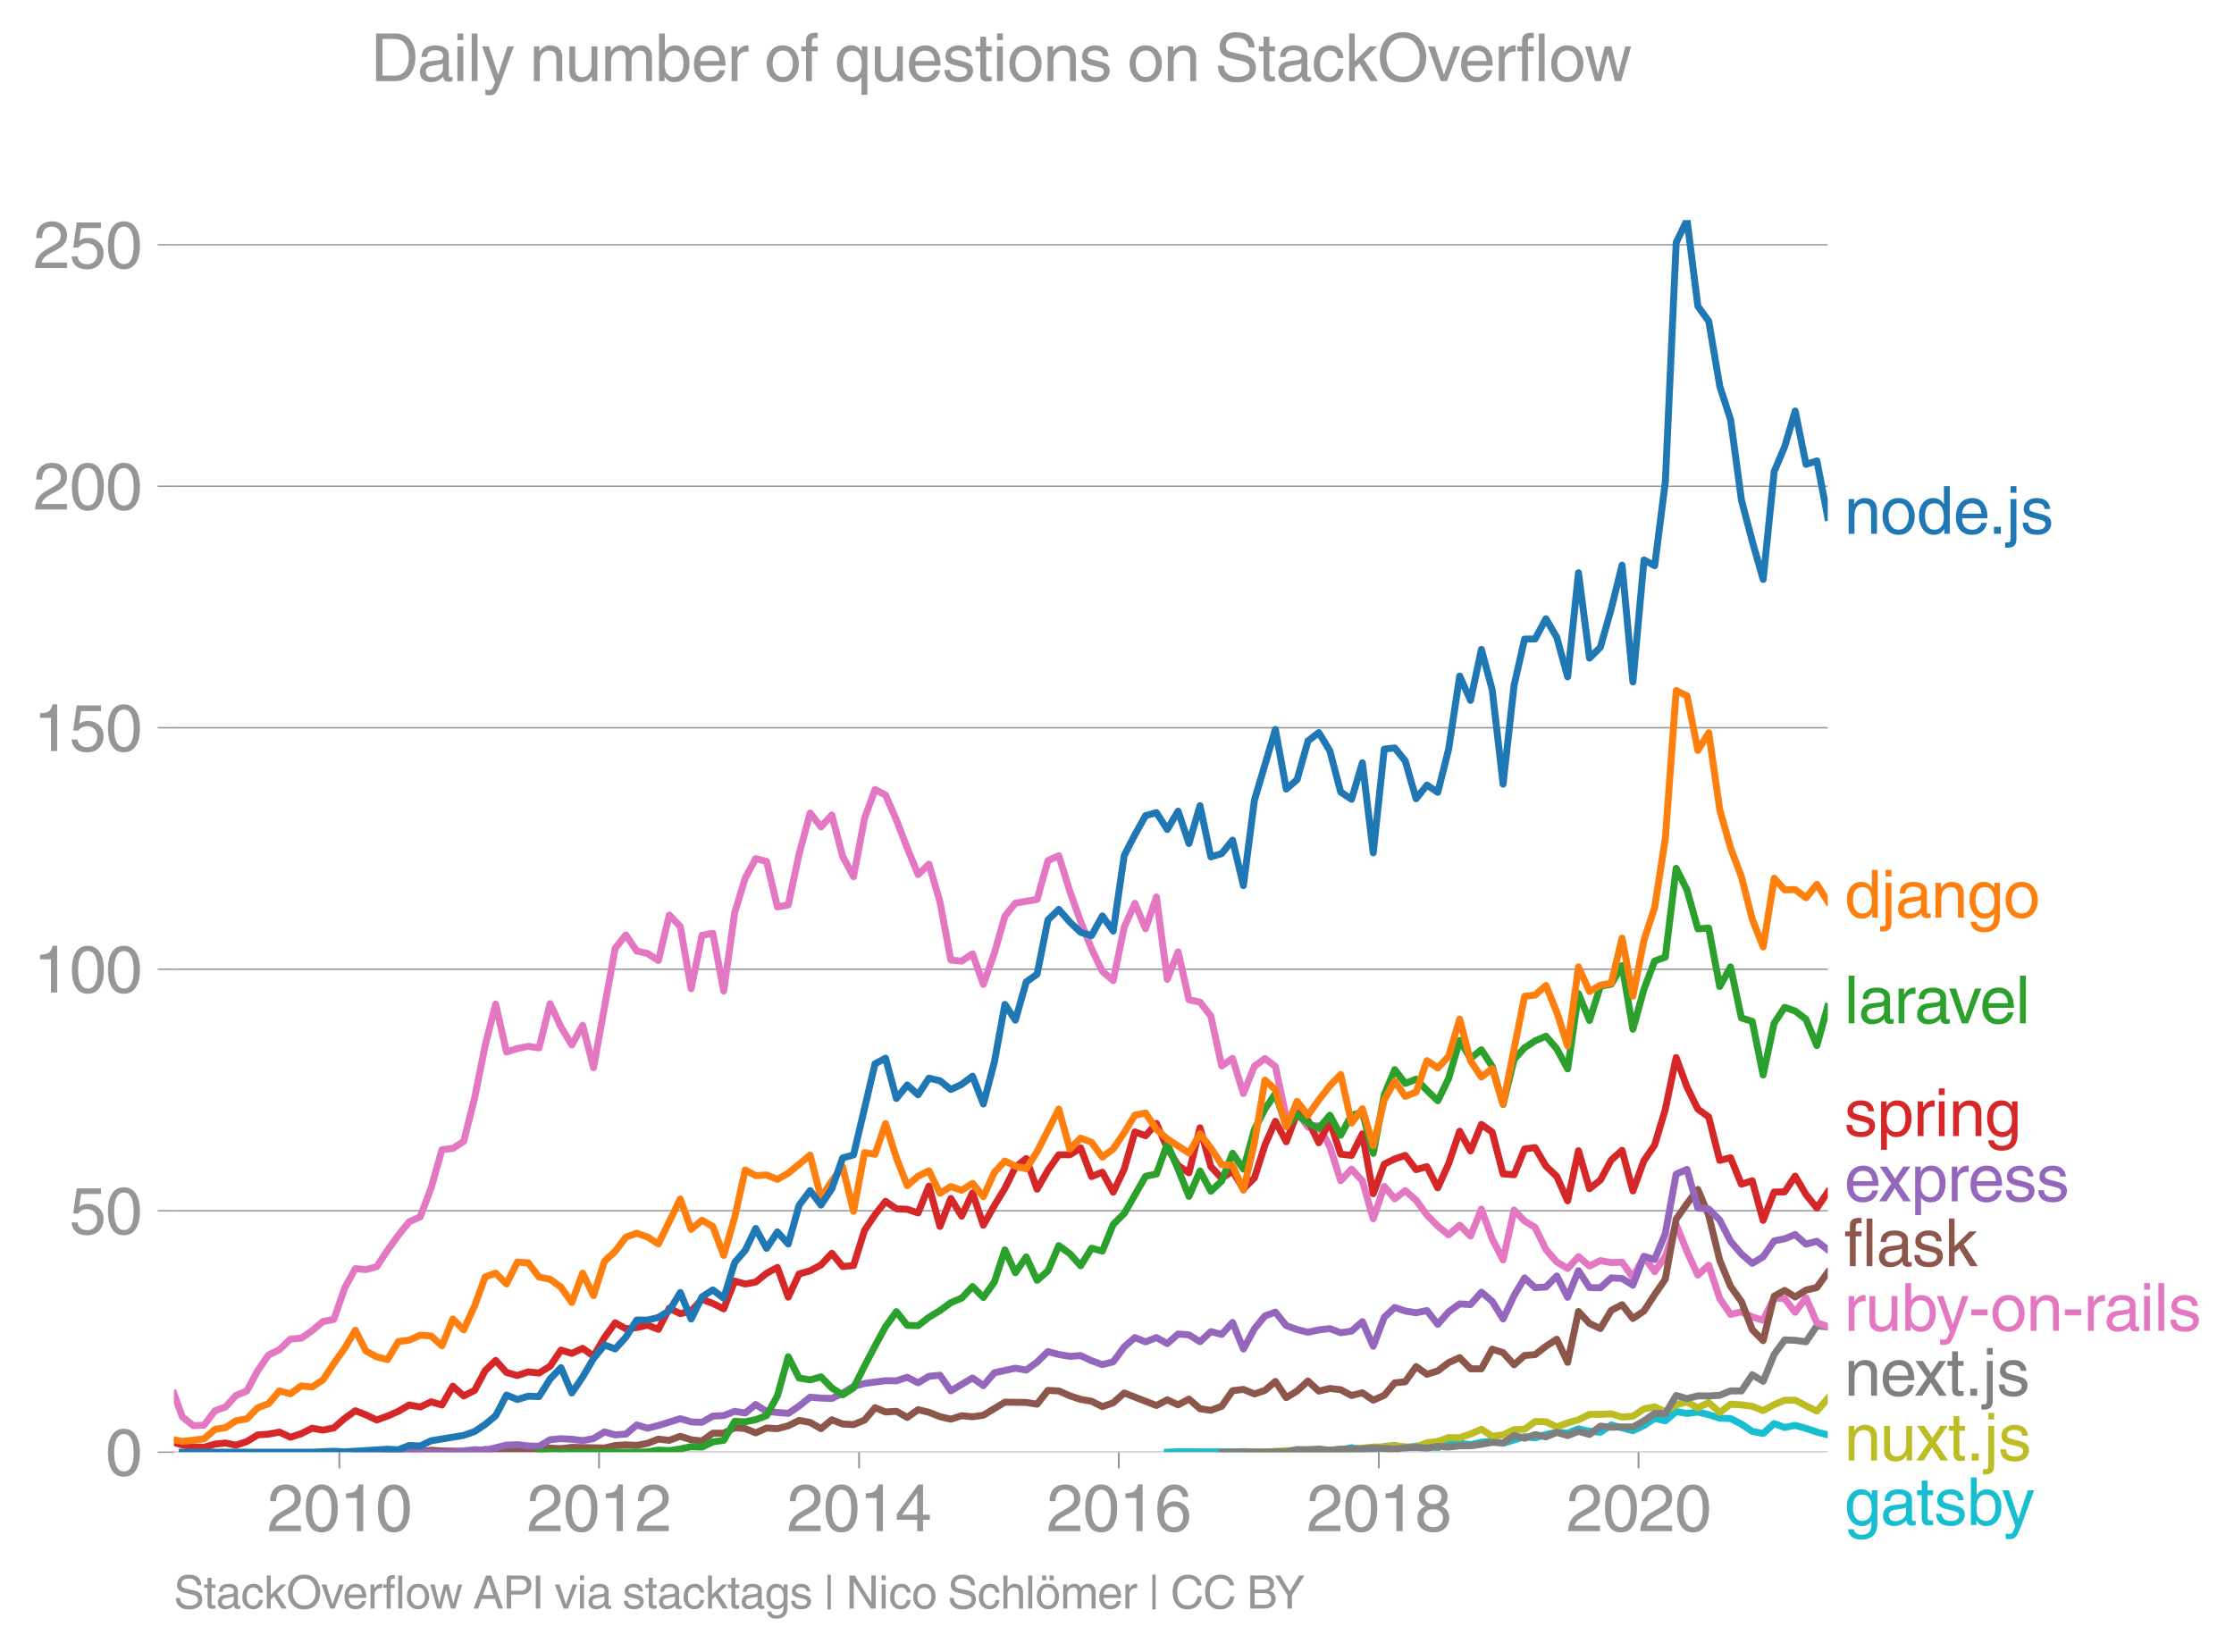 <svg height="475.651" viewBox="0 0 482.399 356.738" width="643.199" xmlns="http://www.w3.org/2000/svg" xmlns:xlink="http://www.w3.org/1999/xlink"><defs><style>*{stroke-linecap:butt;stroke-linejoin:round}</style></defs><g id="figure_1"><path d="M0 356.738h482.399V0H0z" style="fill:none" id="patch_1"/><g id="axes_1"><path d="M37.556 313.628h357.12V47.516H37.556z" style="fill:none" id="patch_2"/><path clip-path="url(#pd03830709d)" d="m252.066 313.628 2.343-.104 2.343.003 2.381.034 2.343-.002 2.345.002 2.34.067 2.344-.134 2.381.067 2.266.03 2.265.004 2.344.033 2.343-.1 2.343.1 2.343-.168 2.381-.236 2.343-.083 2.345-.489 2.34.42 2.344.253 2.381-.942 2.266-.208 2.265.545 2.344-.413 2.343-.092 2.343.44 2.343-.81 2.381-.168 2.343.317 2.345-.52 2.341-.245 2.343.481 2.381-.74 2.266-.694 2.265.257 2.344-.73 2.343-.482 2.343.205 2.343-.945 2.381.539 2.343.197 2.345-1.577 2.341.638 2.343.607 2.381-1.11 2.305-1.548 2.303.538 2.344-1.998 2.343.383 2.343-.28 2.343.55 2.381.773 2.343.069 2.345 1.21 2.34 1.571 2.344.448 2.381-2.154 2.266.864 2.265-.46 2.344.642 2.343.805 2.343.585" style="fill:none;stroke:#17becf;stroke-linecap:square;stroke-width:1.5" id="line2d_1"/><g id="matplotlib.axis_1"><g id="xtick_1"><g id="line2d_2"><defs><path d="M0 0v3.5" id="m64d0c1518a" style="stroke:#969696;stroke-width:.4"/></defs><use style="fill:#969696;stroke:#969696;stroke-width:.4" x="73.276" xlink:href="#m64d0c1518a" y="313.628"/></g><g style="fill:#969696" transform="matrix(.14 0 0 -.14 57.705 330.678)" id="text_1"><defs><path d="M281 2888q0 793 409 1202 410 410 1148 410 618 0 1012-375t394-969q0-462-227-780-226-317-667-557l-775-425q-684-375-775-863h2444V0H166q25 634 275 1056t781 728l806 469q322 185 469 383t147 545q0 344-241 578-240 235-650 235-453 0-678-299-225-298-231-807H281z" id="HelveticaWorld-Regular-32" transform="scale(.016)"/><path d="M2719 2188q0 903-239 1354-239 452-702 452-453 0-697-452-243-451-243-1354 0-875 240-1340 241-464 700-464 463 0 702 448 239 449 239 1356zm603 0q0-1107-400-1709-400-601-1144-601-772 0-1156 623-384 624-384 1687 0 1090 393 1701 394 611 1147 611 744 0 1144-608t400-1704z" id="HelveticaWorld-Regular-30" transform="scale(.016)"/><path d="M2297 0h-600v3194H647v447q550 18 818 176 269 158 391 683h441V0z" id="HelveticaWorld-Regular-31" transform="scale(.016)"/></defs><use xlink:href="#HelveticaWorld-Regular-32"/><use x="55.615" xlink:href="#HelveticaWorld-Regular-30"/><use x="111.23" xlink:href="#HelveticaWorld-Regular-31"/><use x="166.846" xlink:href="#HelveticaWorld-Regular-30"/></g></g><g id="xtick_2"><use style="fill:#969696;stroke:#969696;stroke-width:.4" x="129.352" xlink:href="#m64d0c1518a" y="313.628" id="line2d_3"/><g style="fill:#969696" transform="matrix(.14 0 0 -.14 113.781 330.678)" id="text_2"><use xlink:href="#HelveticaWorld-Regular-32"/><use x="55.615" xlink:href="#HelveticaWorld-Regular-30"/><use x="111.23" xlink:href="#HelveticaWorld-Regular-31"/><use x="166.846" xlink:href="#HelveticaWorld-Regular-32"/></g></g><g id="xtick_3"><use style="fill:#969696;stroke:#969696;stroke-width:.4" x="185.505" xlink:href="#m64d0c1518a" y="313.628" id="line2d_4"/><g style="fill:#969696" transform="matrix(.14 0 0 -.14 169.934 330.678)" id="text_3"><defs><path d="M678 1581h1447v2041h-12L678 1581zm2010-487V0h-563v1094H159v550l2063 2856h466V1581h659v-487h-659z" id="HelveticaWorld-Regular-34" transform="scale(.016)"/></defs><use xlink:href="#HelveticaWorld-Regular-32"/><use x="55.615" xlink:href="#HelveticaWorld-Regular-30"/><use x="111.23" xlink:href="#HelveticaWorld-Regular-31"/><use x="166.846" xlink:href="#HelveticaWorld-Regular-34"/></g></g><g id="xtick_4"><use style="fill:#969696;stroke:#969696;stroke-width:.4" x="241.581" xlink:href="#m64d0c1518a" y="313.628" id="line2d_5"/><g style="fill:#969696" transform="matrix(.14 0 0 -.14 226.01 330.678)" id="text_4"><defs><path d="M903 1381q0-440 262-719 263-278 685-278 403 0 642 284 239 285 239 748 0 403-236 675t-670 272q-422 0-672-266t-250-716zm1766 1922q-63 344-255 517-192 174-520 174-519 0-791-507-272-506-278-1159l13-12q359 553 1068 553 566 0 988-375t422-1053q0-672-400-1118-400-445-1078-445-782 0-1188 556-406 557-406 1660 0 1062 415 1734 416 672 1247 672 538 0 910-321 372-320 403-876h-550z" id="HelveticaWorld-Regular-36" transform="scale(.016)"/></defs><use xlink:href="#HelveticaWorld-Regular-32"/><use x="55.615" xlink:href="#HelveticaWorld-Regular-30"/><use x="111.23" xlink:href="#HelveticaWorld-Regular-31"/><use x="166.846" xlink:href="#HelveticaWorld-Regular-36"/></g></g><g id="xtick_5"><use style="fill:#969696;stroke:#969696;stroke-width:.4" x="297.733" xlink:href="#m64d0c1518a" y="313.628" id="line2d_6"/><g style="fill:#969696" transform="matrix(.14 0 0 -.14 282.163 330.678)" id="text_5"><defs><path d="M1766 2597q347 0 573 198 227 199 227 527 0 294-218 483-217 189-620 189-359 0-555-199-195-198-195-504 0-328 244-511t544-183zm6-484q-434 0-681-241t-247-591q0-403 250-650t712-247q410 0 655 247t245 657q0 350-245 587-245 238-689 238zm1378 1228q0-678-578-947 397-178 567-471 170-292 170-623 0-641-413-1032-412-390-1112-390-612 0-1076 336T244 1306q0 763 762 1082-609 243-609 875 0 531 361 884t1001 353q641 0 1016-333t375-826z" id="HelveticaWorld-Regular-38" transform="scale(.016)"/></defs><use xlink:href="#HelveticaWorld-Regular-32"/><use x="55.615" xlink:href="#HelveticaWorld-Regular-30"/><use x="111.23" xlink:href="#HelveticaWorld-Regular-31"/><use x="166.846" xlink:href="#HelveticaWorld-Regular-38"/></g></g><g id="xtick_6"><use style="fill:#969696;stroke:#969696;stroke-width:.4" x="353.81" xlink:href="#m64d0c1518a" y="313.628" id="line2d_7"/><g style="fill:#969696" transform="matrix(.14 0 0 -.14 338.239 330.678)" id="text_6"><use xlink:href="#HelveticaWorld-Regular-32"/><use x="55.615" xlink:href="#HelveticaWorld-Regular-30"/><use x="111.23" xlink:href="#HelveticaWorld-Regular-32"/><use x="166.846" xlink:href="#HelveticaWorld-Regular-30"/></g></g></g><g id="matplotlib.axis_2"><g id="ytick_1"><path clip-path="url(#pd03830709d)" d="M37.556 313.628h357.12" style="fill:none;stroke:#969696;stroke-linecap:square;stroke-width:.3" id="line2d_8"/><g id="line2d_9"><defs><path d="M0 0h-3.5" id="ma4d855a2d7" style="stroke:#969696;stroke-width:.3"/></defs><use style="fill:#969696;stroke:#969696;stroke-width:.3" x="37.556" xlink:href="#ma4d855a2d7" y="313.628"/></g><use xlink:href="#HelveticaWorld-Regular-30" style="fill:#969696" transform="matrix(.14 0 0 -.14 22.77 318.653)" id="text_7"/></g><g id="ytick_2"><path clip-path="url(#pd03830709d)" d="M37.556 261.476h357.12" style="fill:none;stroke:#969696;stroke-linecap:square;stroke-width:.3" id="line2d_10"/><use style="fill:#969696;stroke:#969696;stroke-width:.3" x="37.556" xlink:href="#ma4d855a2d7" y="261.476" id="line2d_11"/><g style="fill:#969696" transform="matrix(.14 0 0 -.14 14.985 266.5)" id="text_8"><defs><path d="M941 2619q372 281 872 281 606 0 1042-403t436-1038q0-690-421-1139-420-448-1179-448-660 0-1041 323-381 324-444 918h582q43-363 284-555t669-192q415 0 681 287 266 288 266 735 0 456-279 731-278 275-718 275-500 0-835-428l-484 25 337 2406h2332v-544H1131L941 2619z" id="HelveticaWorld-Regular-35" transform="scale(.016)"/></defs><use xlink:href="#HelveticaWorld-Regular-35"/><use x="55.615" xlink:href="#HelveticaWorld-Regular-30"/></g></g><g id="ytick_3"><path clip-path="url(#pd03830709d)" d="M37.556 209.323h357.12" style="fill:none;stroke:#969696;stroke-linecap:square;stroke-width:.3" id="line2d_12"/><use style="fill:#969696;stroke:#969696;stroke-width:.3" x="37.556" xlink:href="#ma4d855a2d7" y="209.323" id="line2d_13"/><g style="fill:#969696" transform="matrix(.14 0 0 -.14 7.2 214.348)" id="text_9"><use xlink:href="#HelveticaWorld-Regular-31"/><use x="55.615" xlink:href="#HelveticaWorld-Regular-30"/><use x="111.23" xlink:href="#HelveticaWorld-Regular-30"/></g></g><g id="ytick_4"><path clip-path="url(#pd03830709d)" d="M37.556 157.17h357.12" style="fill:none;stroke:#969696;stroke-linecap:square;stroke-width:.3" id="line2d_14"/><use style="fill:#969696;stroke:#969696;stroke-width:.3" x="37.556" xlink:href="#ma4d855a2d7" y="157.171" id="line2d_15"/><g style="fill:#969696" transform="matrix(.14 0 0 -.14 7.2 162.196)" id="text_10"><use xlink:href="#HelveticaWorld-Regular-31"/><use x="55.615" xlink:href="#HelveticaWorld-Regular-35"/><use x="111.23" xlink:href="#HelveticaWorld-Regular-30"/></g></g><g id="ytick_5"><path clip-path="url(#pd03830709d)" d="M37.556 105.019h357.12" style="fill:none;stroke:#969696;stroke-linecap:square;stroke-width:.3" id="line2d_16"/><use style="fill:#969696;stroke:#969696;stroke-width:.3" x="37.556" xlink:href="#ma4d855a2d7" y="105.019" id="line2d_17"/><g style="fill:#969696" transform="matrix(.14 0 0 -.14 7.2 110.043)" id="text_11"><use xlink:href="#HelveticaWorld-Regular-32"/><use x="55.615" xlink:href="#HelveticaWorld-Regular-30"/><use x="111.23" xlink:href="#HelveticaWorld-Regular-30"/></g></g><g id="ytick_6"><path clip-path="url(#pd03830709d)" d="M37.556 52.866h357.12" style="fill:none;stroke:#969696;stroke-linecap:square;stroke-width:.3" id="line2d_18"/><use style="fill:#969696;stroke:#969696;stroke-width:.3" x="37.556" xlink:href="#ma4d855a2d7" y="52.866" id="line2d_19"/><g style="fill:#969696" transform="matrix(.14 0 0 -.14 7.2 57.89)" id="text_12"><use xlink:href="#HelveticaWorld-Regular-32"/><use x="55.615" xlink:href="#HelveticaWorld-Regular-35"/><use x="111.23" xlink:href="#HelveticaWorld-Regular-30"/></g></g></g><path clip-path="url(#pd03830709d)" d="m268.505 313.628 2.381-.033 2.266.033 2.265-.168 2.344-.145 2.343-.057 2.343-.151 2.343-.05 2.381.134 2.343-.119 2.345-.117 2.34-.196 2.344-.241 2.381-.034 2.266-.271 2.265.271 2.344.032 2.343-.94 2.343-.277 2.343-.834 2.381.034 2.343-.8 2.345-1.017 2.341 1.504 2.343-.293 2.381-1.144 2.266-.075 2.265-1.674 2.344.057 2.343 1.12 2.343-.877 2.343-.67 2.381-1.178 2.343.006 2.345-.107 2.341.698 2.343-.193 2.381-1.582 2.305-.429 2.303 1.069 2.344-1.542 2.343-.578 2.343 1.273 2.343-1.172 2.381 2.153 2.343-1.78 2.345.132 2.34.32 2.344.925 2.381-1.279 2.266-.95 2.265-.026 2.344 1.225 2.343 1.13 2.343-2.695" style="fill:none;stroke:#bcbd22;stroke-linecap:square;stroke-width:1.5" id="line2d_20"/><path clip-path="url(#pd03830709d)" d="m263.82 313.628 2.342-.035 2.343-.032 2.381.067h2.266l2.265-.1 2.344.03 2.343-.502 2.343.05 2.343-.15 2.381.268 2.343-.256 2.345-.013 2.34-.057 2.344-.178 2.381.1 2.266.138 2.265-.306 2.344-.067 2.343.168 2.343-.376 2.343.14 2.381-.268 2.343-.011 2.345-.326 2.341-.405 2.343.136 2.381-1.615 2.266.583 2.265-.785 2.344.5 2.343-.97 2.343.691 2.343-.927 2.381.673 2.343-1.797 2.345.249 2.341-.075 2.343.007 2.381-1.312 2.305-1.617 2.303.036 2.344-3.894 2.343.664 2.343-.595 2.343.023 2.381-.135 2.343-.965 2.345.023 2.34-3.5 2.344 1.414 2.381-5.82 2.266-3.122 2.265.093 2.344.307 2.343-3.436 2.343.238" style="fill:none;stroke:#7f7f7f;stroke-linecap:square;stroke-width:1.5" id="line2d_21"/><g style="fill:#1f77b4" transform="matrix(.14 0 0 -.14 398.247 115.283)" id="text_13"><defs><path d="M3150 0h-566v2059q0 475-166 677-165 202-549 202-378 0-632-288-253-287-253-825V0H422v3347h531v-472h13q397 569 1012 569 569 0 870-302 302-301 302-864V0z" id="HelveticaWorld-Regular-6e" transform="scale(.016)"/><path d="M813 1678q0-559 253-920t718-361q482 0 732 378t250 903q0 531-250 901-250 371-732 371-446 0-709-349-262-348-262-923zm-575 0q0 747 415 1256 416 510 1131 510 732 0 1144-516 413-515 413-1250 0-737-410-1256Q2522-97 1784-97q-709 0-1128 503-418 503-418 1272z" id="HelveticaWorld-Regular-6f" transform="scale(.016)"/><path d="M838 1684q0-621 246-957 247-336 657-336 390 0 652 287 263 288 263 838 0 706-224 1064-223 358-679 358-434 0-675-285-240-284-240-969zM3225 0h-531v459h-13Q2363-97 1716-97q-697 0-1079 531-381 532-381 1338 0 744 378 1208 379 464 1016 464 628 0 1000-569l13 38v1681h562V0z" id="HelveticaWorld-Regular-64" transform="scale(.016)"/><path d="M2719 1941q-44 543-288 770-243 227-647 227-409 0-661-288-251-287-267-709h1863zm537-891q-93-519-509-859-366-288-963-294-703 6-1116 461-412 455-412 1223 0 882 425 1372 425 491 1182 491 678 0 1059-507 381-506 381-1446H856q0-525 244-813 244-287 731-287 344 0 591 207 247 208 272 452h562z" id="HelveticaWorld-Regular-65" transform="scale(.016)"/><path d="M1222 0H556v678h666V0z" id="HelveticaWorld-Regular-2e" transform="scale(.016)"/><path d="M984 3956H422v638h562v-638zm0-4450q0-478-227-664-226-186-629-186-115 0-237 19v487H38q237 0 310 71 74 70 74 339v3775h562V-494z" id="HelveticaWorld-Regular-6a" transform="scale(.016)"/><path d="M2309 2394q-12 300-214 431-201 131-579 131-275 0-471-122-195-121-195-350 0-181 115-267 116-86 501-183l556-140q506-128 723-327 218-198 218-554 0-494-361-802T1638-97Q934-97 573 195q-360 293-367 880h544q13-347 230-516 217-168 651-168 353 0 561 140 208 141 208 391 0 178-135 284-134 107-531 197l-653 160q-397 100-586 298t-189 514q0 494 353 781 354 288 922 288 607 0 930-296 323-295 342-754h-544z" id="HelveticaWorld-Regular-73" transform="scale(.016)"/></defs><use xlink:href="#HelveticaWorld-Regular-6e"/><use x="55.176" xlink:href="#HelveticaWorld-Regular-6f"/><use x="111.084" xlink:href="#HelveticaWorld-Regular-64"/><use x="168.066" xlink:href="#HelveticaWorld-Regular-65"/><use x="221.986" xlink:href="#HelveticaWorld-Regular-2e"/><use x="249.77" xlink:href="#HelveticaWorld-Regular-6a"/><use x="271.791" xlink:href="#HelveticaWorld-Regular-73"/></g><g style="fill:#ff7f0e" transform="matrix(.14 0 0 -.14 398.247 198.17)" id="text_14"><defs><path d="M2456 1709q-62-65-245-106-183-40-683-106-369-44-542-182-173-137-173-362 0-275 146-428 147-153 469-153 403 0 715 229 313 230 313 558v550zM397 2328q19 566 367 841 349 275 1014 275 531 0 890-241 360-240 360-694V581q0-197 178-197 72 0 185 25V0q-153-63-319-63-288 0-429 123-140 124-146 387Q2016-97 1288-97q-475 0-763 269-287 269-287 700 0 441 250 712 250 272 728 329l993 121q269 41 269 397 0 263-195 403-195 141-592 141-353 0-543-156-189-156-226-491H397z" id="HelveticaWorld-Regular-61" transform="scale(.016)"/><path d="M831 1684q0-615 244-954t659-339q404 0 660 293 256 294 256 832 0 706-224 1064-223 358-679 358-459 0-688-305-228-305-228-949zM3188 191q0-807-388-1203-387-397-1169-397-562 0-895 259T353-409h563q43-244 226-388t530-144q472 0 712 254 241 253 241 821v238h-12Q2297-97 1722-97q-716 0-1094 528T250 1772q0 744 381 1208 382 464 1013 464 634 0 1000-569h12v472h532V191z" id="HelveticaWorld-Regular-67" transform="scale(.016)"/></defs><use xlink:href="#HelveticaWorld-Regular-64"/><use x="56.982" xlink:href="#HelveticaWorld-Regular-6a"/><use x="79.004" xlink:href="#HelveticaWorld-Regular-61"/><use x="133.936" xlink:href="#HelveticaWorld-Regular-6e"/><use x="189.111" xlink:href="#HelveticaWorld-Regular-67"/><use x="245.02" xlink:href="#HelveticaWorld-Regular-6f"/></g><g style="fill:#2ca02c" transform="matrix(.14 0 0 -.14 398.247 221)" id="text_15"><defs><path d="M984 0H422v4594h562V0z" id="HelveticaWorld-Regular-6c" transform="scale(.016)"/><path d="M984 0H422v3347h531v-556h13q365 653 940 653 91 0 147-19v-584h-209q-378 0-619-257-241-256-241-637V0z" id="HelveticaWorld-Regular-72" transform="scale(.016)"/><path d="M2522 3347h616L1863 0h-604L38 3347h653l872-2725h12l947 2725z" id="HelveticaWorld-Regular-76" transform="scale(.016)"/></defs><use xlink:href="#HelveticaWorld-Regular-6c"/><use x="22.021" xlink:href="#HelveticaWorld-Regular-61"/><use x="76.953" xlink:href="#HelveticaWorld-Regular-72"/><use x="108.521" xlink:href="#HelveticaWorld-Regular-61"/><use x="161.203" xlink:href="#HelveticaWorld-Regular-76"/><use x="208.813" xlink:href="#HelveticaWorld-Regular-65"/><use x="264.232" xlink:href="#HelveticaWorld-Regular-6c"/></g><g style="fill:#d62728" transform="matrix(.14 0 0 -.14 398.247 245.36)" id="text_16"><defs><path d="M959 1516q0-538 262-832 263-293 654-293 428 0 665 348 238 349 238 945 0 654-228 954t-687 300q-447 0-676-352-228-352-228-1070zM422 3347h531v-472h13q359 569 1000 569 647 0 1020-471 373-470 373-1201 0-819-381-1344T1888-97q-582 0-891 450h-13v-1678H422v4672z" id="HelveticaWorld-Regular-70" transform="scale(.016)"/><path d="M422 3956v638h562v-638H422zM984 0H422v3347h562V0z" id="HelveticaWorld-Regular-69" transform="scale(.016)"/></defs><use xlink:href="#HelveticaWorld-Regular-73"/><use x="50" xlink:href="#HelveticaWorld-Regular-70"/><use x="106.494" xlink:href="#HelveticaWorld-Regular-72"/><use x="139.063" xlink:href="#HelveticaWorld-Regular-69"/><use x="161.084" xlink:href="#HelveticaWorld-Regular-6e"/><use x="216.26" xlink:href="#HelveticaWorld-Regular-67"/></g><g style="fill:#9467bd" transform="matrix(.14 0 0 -.14 398.247 259.452)" id="text_17"><defs><path d="M3138 0h-725l-825 1259L781 0H72l1169 1722L128 3347h716l775-1178 781 1178h684L1959 1722 3138 0z" id="HelveticaWorld-Regular-78" transform="scale(.016)"/></defs><use xlink:href="#HelveticaWorld-Regular-65"/><use x="52.545" xlink:href="#HelveticaWorld-Regular-78"/><use x="102.545" xlink:href="#HelveticaWorld-Regular-70"/><use x="159.039" xlink:href="#HelveticaWorld-Regular-72"/><use x="190.607" xlink:href="#HelveticaWorld-Regular-65"/><use x="246.027" xlink:href="#HelveticaWorld-Regular-73"/><use x="296.027" xlink:href="#HelveticaWorld-Regular-73"/></g><g style="fill:#8c564b" transform="matrix(.14 0 0 -.14 398.247 273.452)" id="text_18"><defs><path d="M1100 2881V0H538v2881H78v466h460v575q0 378 229 557 230 180 642 180 141 0 254-12v-506q-100 12-229 12-187 0-261-92-73-92-73-298v-416h563v-466h-563z" id="HelveticaWorld-Regular-66" transform="scale(.016)"/><path d="M3200 0h-722L1434 1691l-468-422V0H422v4594h544V1931l1440 1416h716L1844 2100 3200 0z" id="HelveticaWorld-Regular-6b" transform="scale(.016)"/></defs><use xlink:href="#HelveticaWorld-Regular-66"/><use x="27.686" xlink:href="#HelveticaWorld-Regular-6c"/><use x="49.707" xlink:href="#HelveticaWorld-Regular-61"/><use x="104.639" xlink:href="#HelveticaWorld-Regular-73"/><use x="154.639" xlink:href="#HelveticaWorld-Regular-6b"/></g><g style="fill:#e377c2" transform="matrix(.14 0 0 -.14 398.247 287.404)" id="text_19"><defs><path d="M391 3347h562V1125q0-369 167-552 168-182 480-182 434 0 678 307 244 308 244 805v1844h562V0h-531v488l-12 12Q2222-97 1478-97q-481 0-784 262-303 263-303 776v2406z" id="HelveticaWorld-Regular-75" transform="scale(.016)"/><path d="M2778 1684q0 672-238 963-237 291-677 291-447-7-676-349-228-342-228-989 0-659 275-934t641-275q416 0 659 342 244 342 244 951zM422 0v4594h562V2925h13q359 519 969 519 625 0 1009-464t384-1208q0-838-388-1354Q2584-97 1888-97q-613 0-922 513h-13V0H422z" id="HelveticaWorld-Regular-62" transform="scale(.016)"/><path d="M2497 3347h612L1913 63q-32-88-63-166-272-725-469-995-197-271-637-271-231 0-378 50v513q159-57 350-57 206 0 301 130 96 130 283 636L56 3347h635l897-2725h12l897 2725z" id="HelveticaWorld-Regular-79" transform="scale(.016)"/><path d="M1850 1484H281v575h1569v-575z" id="HelveticaWorld-Regular-2d" transform="scale(.016)"/></defs><use xlink:href="#HelveticaWorld-Regular-72"/><use x="32.568" xlink:href="#HelveticaWorld-Regular-75"/><use x="87.354" xlink:href="#HelveticaWorld-Regular-62"/><use x="141.848" xlink:href="#HelveticaWorld-Regular-79"/><use x="191.457" xlink:href="#HelveticaWorld-Regular-2d"/><use x="224.758" xlink:href="#HelveticaWorld-Regular-6f"/><use x="280.666" xlink:href="#HelveticaWorld-Regular-6e"/><use x="335.842" xlink:href="#HelveticaWorld-Regular-2d"/><use x="369.143" xlink:href="#HelveticaWorld-Regular-72"/><use x="400.711" xlink:href="#HelveticaWorld-Regular-61"/><use x="455.643" xlink:href="#HelveticaWorld-Regular-69"/><use x="477.664" xlink:href="#HelveticaWorld-Regular-6c"/><use x="499.686" xlink:href="#HelveticaWorld-Regular-73"/></g><g style="fill:#7f7f7f" transform="matrix(.14 0 0 -.14 398.247 301.431)" id="text_20"><defs><path d="M1100 2881V703q0-128 70-195 71-67 252-67h216V0q-307-44-422-44-353 0-516 169-162 169-162 547v2209H84v466h454v934h562v-934h538v-466h-538z" id="HelveticaWorld-Regular-74" transform="scale(.016)"/></defs><use xlink:href="#HelveticaWorld-Regular-6e"/><use x="55.176" xlink:href="#HelveticaWorld-Regular-65"/><use x="107.721" xlink:href="#HelveticaWorld-Regular-78"/><use x="157.721" xlink:href="#HelveticaWorld-Regular-74"/><use x="185.406" xlink:href="#HelveticaWorld-Regular-2e"/><use x="213.189" xlink:href="#HelveticaWorld-Regular-6a"/><use x="235.211" xlink:href="#HelveticaWorld-Regular-73"/></g><g style="fill:#bcbd22" transform="matrix(.14 0 0 -.14 398.247 315.431)" id="text_21"><use xlink:href="#HelveticaWorld-Regular-6e"/><use x="55.176" xlink:href="#HelveticaWorld-Regular-75"/><use x="109.961" xlink:href="#HelveticaWorld-Regular-78"/><use x="159.961" xlink:href="#HelveticaWorld-Regular-74"/><use x="187.646" xlink:href="#HelveticaWorld-Regular-2e"/><use x="215.43" xlink:href="#HelveticaWorld-Regular-6a"/><use x="237.451" xlink:href="#HelveticaWorld-Regular-73"/></g><g style="fill:#17becf" transform="matrix(.14 0 0 -.14 398.247 329.36)" id="text_22"><use xlink:href="#HelveticaWorld-Regular-67"/><use x="55.908" xlink:href="#HelveticaWorld-Regular-61"/><use x="110.84" xlink:href="#HelveticaWorld-Regular-74"/><use x="138.525" xlink:href="#HelveticaWorld-Regular-73"/><use x="188.525" xlink:href="#HelveticaWorld-Regular-62"/><use x="243.02" xlink:href="#HelveticaWorld-Regular-79"/></g><g style="fill:#969696" transform="matrix(.097 0 0 -.097 37.556 347.399)" id="text_23"><defs><path d="M3225 3250q-19 438-327 686-307 248-810 248-507 0-779-208-271-207-271-598 0-209 118-359 119-150 425-222l1313-300q531-116 787-440 257-323 257-788 0-681-500-1036T2138-122q-610 0-962 156-351 157-623 497-272 341-272 953h582q0-512 340-794 341-281 928-281 569 0 886 202t317 573q0 338-189 505t-739 295l-990 232q-494 112-738 392t-244 689q0 619 417 1019 418 400 1165 400 843 0 1301-352 458-351 492-1114h-584z" id="HelveticaWorld-Regular-53" transform="scale(.016)"/><path d="M2534 2222q-121 716-793 716-416 0-669-333t-253-927q0-647 234-967 235-320 681-320 300 0 519 220t281 573h544q-84-621-439-951T1722-97q-659 0-1081 451-422 452-422 1227 0 850 422 1356 422 507 1184 507 556 0 886-333t367-889h-544z" id="HelveticaWorld-Regular-63" transform="scale(.016)"/><path d="M4091 2297q0 806-427 1337-426 532-1173 532-738 0-1169-532-431-531-431-1337 0-831 437-1350 438-519 1163-519 709 0 1154 506 446 507 446 1363zm637 0q0-1028-594-1724-593-695-1643-695-1057 0-1649 695-592 696-592 1724 0 1031 592 1725t1649 694q1081 0 1659-707 578-706 578-1712z" id="HelveticaWorld-Regular-4f" transform="scale(.016)"/><path d="M1638 0h-575L97 3347h606l641-2631h12l647 2631h635l653-2631h12l678 2631h557L3572 0h-591l-678 2591h-12L1638 0z" id="HelveticaWorld-Regular-77" transform="scale(.016)"/><path d="m2816 1888-678 2021h-13l-737-2021h1428zm-1619-550L716 0H78l1728 4594h703L4172 0h-678l-453 1338H1197z" id="HelveticaWorld-Regular-41" transform="scale(.016)"/><path d="M1141 2472h1234q466 0 700 204 234 205 234 621 0 372-225 569t-684 197H1141V2472zm0-2472H519v4594h2065q616 0 991-358t375-933q0-597-363-980-362-382-1003-382H1141V0z" id="HelveticaWorld-Regular-50" transform="scale(.016)"/><path d="M1141 0H519v4594h622V0z" id="HelveticaWorld-Regular-49" transform="scale(.016)"/><path d="M603 4716h466V-122H603v4838z" id="HelveticaWorld-Regular-7c" transform="scale(.016)"/><path d="M3559 4594h600V0h-690L1125 3713h-12V0H519v4594h728L3547 884h12v3710z" id="HelveticaWorld-Regular-4e" transform="scale(.016)"/><path d="M3150 0h-566v2188q0 403-156 576-156 174-509 174-435 0-685-282-250-281-250-831V0H422v4594h562V2900h13q384 544 981 544 550 0 861-288 311-287 311-878V0z" id="HelveticaWorld-Regular-68" transform="scale(.016)"/><path d="M813 1678q0-559 253-920t718-361q482 0 732 378t250 903q0 531-250 901-250 371-732 371-446 0-709-349-262-348-262-923zm-575 0q0 747 415 1256 416 510 1131 510 732 0 1144-516 413-515 413-1250 0-737-410-1256Q2522-97 1784-97q-709 0-1128 503-418 503-418 1272zm2351 2266h-575v650h575v-650zm-1038 0H976v650h575v-650z" id="HelveticaWorld-Regular-f6" transform="scale(.016)"/><path d="M422 3347h531v-472h13q378 569 1012 569 628 0 891-544 240 294 465 419t557 125q434 0 735-285 302-284 302-843V0h-562v2163q0 390-147 582-147 193-475 193-331 0-560-269-228-269-228-628V0h-562v2316q0 290-135 456-134 166-390 166-403 0-644-300t-241-813V0H422v3347z" id="HelveticaWorld-Regular-6d" transform="scale(.016)"/><path d="M3713 3213q-104 468-434 710-329 243-854 243-678 0-1091-493-412-492-412-1329 0-969 390-1443 391-473 1132-473 487 0 838 323 352 324 474 940h603q-121-885-671-1349T2350-122q-941 0-1505 647T281 2322q0 1109 589 1751 589 643 1555 643 800 0 1297-413 497-412 591-1090h-600z" id="HelveticaWorld-Regular-43" transform="scale(.016)"/><path d="M519 4594h2015q594 0 947-322t353-834q0-310-155-565-154-254-460-395 428-162 629-431 202-269 202-691 0-593-428-975Q3194 0 2491 0H519v4594zm612-4063h1325q488 0 731 226 244 227 244 612 0 390-272 582-271 193-803 193H1131V531zm0 2119h1128q494 0 724 179 230 180 230 562 0 328-218 500-217 172-729 172H1131V2650z" id="HelveticaWorld-Regular-42" transform="scale(.016)"/><path d="M2388 0h-622v1850L31 4594h725l1319-2206 1316 2206h731L2388 1850V0z" id="HelveticaWorld-Regular-59" transform="scale(.016)"/></defs><use xlink:href="#HelveticaWorld-Regular-53"/><use x="66.211" xlink:href="#HelveticaWorld-Regular-74"/><use x="93.896" xlink:href="#HelveticaWorld-Regular-61"/><use x="148.828" xlink:href="#HelveticaWorld-Regular-63"/><use x="200.098" xlink:href="#HelveticaWorld-Regular-6b"/><use x="250.098" xlink:href="#HelveticaWorld-Regular-4f"/><use x="327.881" xlink:href="#HelveticaWorld-Regular-76"/><use x="375.49" xlink:href="#HelveticaWorld-Regular-65"/><use x="430.91" xlink:href="#HelveticaWorld-Regular-72"/><use x="464.979" xlink:href="#HelveticaWorld-Regular-66"/><use x="492.664" xlink:href="#HelveticaWorld-Regular-6c"/><use x="514.686" xlink:href="#HelveticaWorld-Regular-6f"/><use x="569.094" xlink:href="#HelveticaWorld-Regular-77"/><use x="641.506" xlink:href="#HelveticaWorld-Regular-20"/><use x="665.92" xlink:href="#HelveticaWorld-Regular-41"/><use x="732.619" xlink:href="#HelveticaWorld-Regular-50"/><use x="797.268" xlink:href="#HelveticaWorld-Regular-49"/><use x="823.049" xlink:href="#HelveticaWorld-Regular-20"/><use x="847.463" xlink:href="#HelveticaWorld-Regular-76"/><use x="897.072" xlink:href="#HelveticaWorld-Regular-69"/><use x="919.094" xlink:href="#HelveticaWorld-Regular-61"/><use x="974.025" xlink:href="#HelveticaWorld-Regular-20"/><use x="998.439" xlink:href="#HelveticaWorld-Regular-73"/><use x="1048.439" xlink:href="#HelveticaWorld-Regular-74"/><use x="1076.125" xlink:href="#HelveticaWorld-Regular-61"/><use x="1131.057" xlink:href="#HelveticaWorld-Regular-63"/><use x="1182.326" xlink:href="#HelveticaWorld-Regular-6b"/><use x="1232.326" xlink:href="#HelveticaWorld-Regular-74"/><use x="1260.012" xlink:href="#HelveticaWorld-Regular-61"/><use x="1314.943" xlink:href="#HelveticaWorld-Regular-67"/><use x="1370.852" xlink:href="#HelveticaWorld-Regular-73"/><use x="1420.852" xlink:href="#HelveticaWorld-Regular-20"/><use x="1445.266" xlink:href="#HelveticaWorld-Regular-7c"/><use x="1471.242" xlink:href="#HelveticaWorld-Regular-20"/><use x="1495.656" xlink:href="#HelveticaWorld-Regular-4e"/><use x="1568.752" xlink:href="#HelveticaWorld-Regular-69"/><use x="1590.773" xlink:href="#HelveticaWorld-Regular-63"/><use x="1642.043" xlink:href="#HelveticaWorld-Regular-6f"/><use x="1697.951" xlink:href="#HelveticaWorld-Regular-20"/><use x="1722.365" xlink:href="#HelveticaWorld-Regular-53"/><use x="1788.576" xlink:href="#HelveticaWorld-Regular-63"/><use x="1839.846" xlink:href="#HelveticaWorld-Regular-68"/><use x="1895.021" xlink:href="#HelveticaWorld-Regular-6c"/><use x="1917.043" xlink:href="#HelveticaWorld-Regular-f6"/><use x="1972.951" xlink:href="#HelveticaWorld-Regular-6d"/><use x="2055.959" xlink:href="#HelveticaWorld-Regular-65"/><use x="2111.379" xlink:href="#HelveticaWorld-Regular-72"/><use x="2143.947" xlink:href="#HelveticaWorld-Regular-20"/><use x="2168.361" xlink:href="#HelveticaWorld-Regular-7c"/><use x="2194.338" xlink:href="#HelveticaWorld-Regular-20"/><use x="2218.752" xlink:href="#HelveticaWorld-Regular-43"/><use x="2291.066" xlink:href="#HelveticaWorld-Regular-43"/><use x="2363.381" xlink:href="#HelveticaWorld-Regular-20"/><use x="2387.795" xlink:href="#HelveticaWorld-Regular-42"/><use x="2450.607" xlink:href="#HelveticaWorld-Regular-59"/></g><g style="fill:#969696" transform="matrix(.14 0 0 -.14 80.05 17.516)" id="text_24"><defs><path d="M1141 531h1203q625 0 978 480t353 1311q0 822-356 1278t-1028 463H1141V531zM519 4594h1862q903 0 1414-621 511-620 511-1610 0-1063-511-1713T2356 0H519v4594z" id="HelveticaWorld-Regular-44" transform="scale(.016)"/><path d="M2656 1516q0 712-224 1067-223 355-679 355-440 0-678-288-237-287-237-966 0-603 240-948 241-345 663-345 372 0 643 281 272 281 272 844zm538-2841h-563V353h-12Q2297-97 1728-97q-703 0-1088 522-384 522-384 1347 0 731 378 1201 379 471 1016 471 634 0 1000-569h13v472h531v-4672z" id="HelveticaWorld-Regular-71" transform="scale(.016)"/></defs><use xlink:href="#HelveticaWorld-Regular-44"/><use x="72.021" xlink:href="#HelveticaWorld-Regular-61"/><use x="126.953" xlink:href="#HelveticaWorld-Regular-69"/><use x="148.975" xlink:href="#HelveticaWorld-Regular-6c"/><use x="170.996" xlink:href="#HelveticaWorld-Regular-79"/><use x="220.605" xlink:href="#HelveticaWorld-Regular-20"/><use x="245.02" xlink:href="#HelveticaWorld-Regular-6e"/><use x="300.195" xlink:href="#HelveticaWorld-Regular-75"/><use x="354.98" xlink:href="#HelveticaWorld-Regular-6d"/><use x="437.988" xlink:href="#HelveticaWorld-Regular-62"/><use x="494.482" xlink:href="#HelveticaWorld-Regular-65"/><use x="549.902" xlink:href="#HelveticaWorld-Regular-72"/><use x="582.471" xlink:href="#HelveticaWorld-Regular-20"/><use x="606.885" xlink:href="#HelveticaWorld-Regular-6f"/><use x="662.793" xlink:href="#HelveticaWorld-Regular-66"/><use x="690.479" xlink:href="#HelveticaWorld-Regular-20"/><use x="714.893" xlink:href="#HelveticaWorld-Regular-71"/><use x="771.387" xlink:href="#HelveticaWorld-Regular-75"/><use x="826.172" xlink:href="#HelveticaWorld-Regular-65"/><use x="881.592" xlink:href="#HelveticaWorld-Regular-73"/><use x="931.592" xlink:href="#HelveticaWorld-Regular-74"/><use x="959.277" xlink:href="#HelveticaWorld-Regular-69"/><use x="981.299" xlink:href="#HelveticaWorld-Regular-6f"/><use x="1037.207" xlink:href="#HelveticaWorld-Regular-6e"/><use x="1092.383" xlink:href="#HelveticaWorld-Regular-73"/><use x="1142.383" xlink:href="#HelveticaWorld-Regular-20"/><use x="1166.797" xlink:href="#HelveticaWorld-Regular-6f"/><use x="1222.705" xlink:href="#HelveticaWorld-Regular-6e"/><use x="1277.881" xlink:href="#HelveticaWorld-Regular-20"/><use x="1302.295" xlink:href="#HelveticaWorld-Regular-53"/><use x="1368.506" xlink:href="#HelveticaWorld-Regular-74"/><use x="1396.191" xlink:href="#HelveticaWorld-Regular-61"/><use x="1451.123" xlink:href="#HelveticaWorld-Regular-63"/><use x="1502.393" xlink:href="#HelveticaWorld-Regular-6b"/><use x="1552.393" xlink:href="#HelveticaWorld-Regular-4f"/><use x="1630.176" xlink:href="#HelveticaWorld-Regular-76"/><use x="1677.785" xlink:href="#HelveticaWorld-Regular-65"/><use x="1733.205" xlink:href="#HelveticaWorld-Regular-72"/><use x="1767.273" xlink:href="#HelveticaWorld-Regular-66"/><use x="1794.959" xlink:href="#HelveticaWorld-Regular-6c"/><use x="1816.98" xlink:href="#HelveticaWorld-Regular-6f"/><use x="1871.389" xlink:href="#HelveticaWorld-Regular-77"/></g><path clip-path="url(#pd03830709d)" d="m37.556 300.981 1.807 5.01 2.341 1.9 2.343-.084 2.381-3.129 2.266-.81 2.265-2.487 2.344-.965 2.343-4.385 2.343-3.403 2.343-1.14 2.381-2.287 2.343-.189 2.345-1.628 2.341-1.988 2.343-.435 2.381-6.864 2.266-4.105 2.265.202 2.344-.619 2.343-3.553 2.343-3.261 2.343-2.896 2.381-1.077 2.343-6.215 2.345-8.287 2.341-.266 2.343-1.517 2.381-9.421 2.266-11.293 2.265-8.929 2.344 10.334 2.343-.744 2.343-.473 2.343.338 2.381-9.556 2.343 5.046 2.345 3.87 2.341-4.252 2.343 9.165 4.686-25.796 2.303-2.87 2.344 3.473 2.343.53 2.343 1.52 2.343-9.83 2.381 2.49 2.343 13.425 2.345-11.542 2.341-.418 2.343 12.464 2.381-16.924 2.266-7.456 2.265-4.22 2.344.595 2.343 9.836 2.343-.414 2.343-10.993 2.381-8.882 2.343 3.012 2.345-2.575 2.341 8.938 2.343 4.386 2.381-12.584 2.266-6.246 2.265 1.2 2.344 5.386 2.343 6.053 2.343 5.734 2.343-2.268 2.381 8.142 2.343 12.588 2.345.232 2.341-1.588 2.343 6.601 2.381-6.73 2.266-7.97 2.265-2.83 4.687-.807 2.343-8.36 2.343-1.095 2.381 7.671 2.343 6.531 2.345 5.885 2.341 4.893 2.343 2.005 2.381-11.541 2.305-5.159 2.303 5.495 2.344-6.863 2.343 17.798 2.343-5.942 2.343 10.35 2.381.505 2.343 3.018 2.345 10.777 2.34-1.633 2.344 7.588 2.381-5.888 2.266-1.665 2.265 1.699 2.344 10.991 2.343-1.166 2.343 3.287 2.343-.326 2.381 4.542 2.343 7.362 2.345-2.517 2.34 2.552 2.344 8.181 2.381-6.998 2.266 2.678 2.265-1.77 2.344 2.08 2.343 3.203 2.343 2.36 2.343 1.913 2.381-2.086 2.343 2.33 2.345-5.796 2.341 6.421 2.343 4.548 2.381-10.767 2.266 2.37 2.265 1.365 2.344 4.779 2.343 2.69 2.343 1.413 2.343-2.556 2.381 2.018 2.343-1.166 2.345.426 2.341-.078 2.343 3.275 2.381-4.442 2.305 3.205 2.303-3.238 2.344-6.97 2.343 5.826 2.343 5.125 2.343-2.164 2.381 7.2 2.343 3.448 2.345-.554 2.34 1.11 2.344.706 2.381-4.811 2.266.156 2.265 2.94 2.344-3.129 2.343 5.35 2.343.84h0" style="fill:none;stroke:#e377c2;stroke-linecap:square;stroke-width:1.5" id="line2d_22"/><path clip-path="url(#pd03830709d)" d="m83.684 313.628 7.067-.134 2.343-.283 2.345.148 7.065.135 2.266-.462 2.265.26 2.344.023 2.343-.158 2.343.089 4.724-.493 2.343.11 2.345-.278 7.065.135 2.305-.53 2.303-.143 2.344.121 2.343-.458 2.343-.898 2.343.26 2.381-.876 2.343.755 2.345.255 2.341-1.68 2.343-.003 2.381-1.177 2.266.179 2.265.931 2.344-1.043 2.343.135 2.343-.622 2.343-1.162 2.381.438 2.343 1.35 2.345-1.922 2.341.914 2.343.129 2.381-.976 2.266-2.68 2.265.93 2.344-.15 2.343 1.328 2.343-1.676 2.343.566 2.381.942 2.343.544 2.345-.746 2.341.224 2.343-.325 4.647-2.829 4.61.06 2.342.38 2.343-2.988 2.343.128 2.381 1.043 2.343.776 2.345.402 2.341 1.163 2.343-.827 2.381-2.12 6.952 2.703 2.343-1.222 2.343 1.083 2.343-1.251 2.381 2.086 2.343.347 2.345-.886 2.34-3.355 2.344-.278 2.381.975 2.266-.752 2.265-1.94 2.344 3.49 2.343-1.437 2.343-2.144 2.343 2.178 2.381-.572 2.343.271 2.345 1.243 2.34-.582 2.344 1.591 2.381-1.043 2.266-2.694 2.265-.233 2.344-3.288 2.343 1.673 2.343-.735 2.343-1.789 2.381-1.076 2.343 2.413 2.345.01 2.341-4.251 2.343.751 2.381 2.624 2.266-2.022 2.265-.165 2.344-1.814 2.343-1.517 2.343 4.994 2.343-10.983 2.381 2.591 2.343 1.09 2.345-3.916 2.341-1.23 2.343 2.98 2.381-1.616 2.305-3.54 2.303-3.324 2.344-12.961 2.343-3.357 2.343-3.076 2.343 5.6 2.381 9.69 2.343 5.64 2.345 3.276 2.34 6.078 2.344 2.367 2.381-9.59 2.266-1.26 2.265 1.43 2.344-1.5 2.343-.553 2.343-3.237h0" style="fill:none;stroke:#8c564b;stroke-linecap:square;stroke-width:1.5" id="line2d_23"/><path clip-path="url(#pd03830709d)" d="M76.732 313.628H97.78l4.724-.538 2.266.128 4.61-1.12 2.342-.085 2.343.26 2.343.077 2.381-1.413 2.343-.23 2.345.129 2.341.289 2.343-.424 2.381-1.447 2.305.634 2.303-.163 2.344-1.973 2.343.695 2.343-.59 4.724-1.463 2.343.698 2.345.076 2.341-1.328 2.343-.119 2.381-.908 2.266.36 2.265-1.84 2.344 1.499 4.686.417 2.343-1.58 2.381-1.918 2.343.195 2.345.074 2.341-1.117 2.343-1.474 2.381-.639 4.53-.606 2.345.042 2.343-.782 2.343 1.2 2.343-1.402 2.381-.235 2.343 3.375 4.686-2.782 2.343 1.661 2.381-2.793 4.53-.975 2.345.403 2.343-1.716 2.343-2.282 2.343.634 2.381.404 2.343-.169 2.345 1.11 2.341.837 2.343-.6 2.381-3.23 2.305-2.001 2.303.923 2.344-.933 2.343 1.303 2.343-2.068 2.343.184 2.381 1.48 2.343-2.185 2.345.604 2.34-2.586 2.344 5.75 2.381-4.375 2.266-2.78 2.265-.82 2.344 2.92 2.343.848 2.343.578 2.343-.51 2.381-.27 2.343.884 2.345-.345 2.34-2.054 2.344 5.317 2.381-6.258 2.266-2.116 2.265.77 2.344.375 2.343-.476 2.343 2.98 2.343-2.71 2.381-1.716 2.343.149 2.345-2.673 2.341 1.977 2.343 3.81 2.381-5.08 2.266-3.776 2.265 2.093 2.344-.141 2.343-2.382 2.343 4.607 2.343-5.751 2.381 3.634 2.343.066 2.345-2.152 2.341.135 2.343 1.446 2.381-6.225 2.305.68 2.303-5.592 2.344-12.839 2.343-1.024 2.343 8.36 2.343.187 2.381 2.389 2.343 4.587 2.345 2.748 2.34 2.015 2.344-1.41 2.381-3.432 2.266-.455 2.265-.924 2.344 2.084 2.343-.637 2.343 1.819h0" style="fill:none;stroke:#9467bd;stroke-linecap:square;stroke-width:1.5" id="line2d_24"/><path clip-path="url(#pd03830709d)" d="m37.556 311.542 1.807.505 2.341.434 2.343.104 2.381-.706 2.266-.225 2.265.46 2.344-.78 2.343-1.44 2.343-.16 2.343-.446 2.381 1.11 2.343-.768 2.345-1.183 2.341.418 2.343-.486 2.381-2.086 2.266-1.605 2.265.865 2.344 1.122 2.343-.853 2.343-1.025 2.343-1.364 2.381.438 2.343-1.125 2.345.687 2.341-4.06 2.343 2.109 2.381-1.212 2.266-4.262 2.265-2.198 2.344 2.608 2.343.656 2.343-.795 2.343.257 2.381-1.48 2.343-3.47 2.345.71 2.341-1.093 2.343 1.665 2.381-4.004 2.305-3.182 2.303 1.298 2.344-.262 2.343-.512 2.343.894 2.343-4.561 2.381 1.177 2.343-.58 2.345-2.515 2.341.881 2.343 1.171 2.381-5.989 2.266.624 2.265-.422 2.344-1.885 2.343-1.278 2.343 6.423 2.343-5.01 2.381-.673 2.343-1.27 2.345-2.532 2.341 2.88 2.343-.222 2.381-7.604 2.266-3.382 2.265-2.876 2.344 1.602 2.343.114 2.343.79 2.343-5.803 2.381 8.714 2.343-6.04 2.345 3.82 2.341-5.037 2.343 6.988 2.381-4.24 2.266-3.732 2.265-4.545 2.344-1.877 2.343 6.622 2.343-4.084 2.343-3.352h2.381l2.343-1.48 2.345 6.19 2.341-.94 2.343 4.305 2.381-4.98 2.305-8.029 2.303.829 2.344-2.66 2.343 5.284 2.343 3.79 2.343 1.594 2.381-9.724 2.343 8.373 2.345 2.528 2.34-1.554 2.344 3.842 2.381-2.355 2.266-7.09 2.265-5.157 2.344 4.432 2.343-6.182 2.343 1.593 2.343 4.8 2.381-4.61 2.343 7.076 2.345.26 2.34-4.64 2.344 12.916 2.381-6.393 2.266-1.115 2.265-.769 2.344 3.079 2.343-.656 2.343 4.585 2.343-5.224 2.381-6.999 2.343 4.26 2.345-5.74 2.341 1.673 2.343 9.026 2.381.168 2.266-5.563 2.265-.291 2.344 3.996 2.343 2.229 2.343 5.28 2.343-10.832 2.381 8.21 2.343-1.862 2.345-4.33 2.341-2.102 2.343 8.765 2.381-6.528 2.305-3.37 2.303-7.666 2.344-11.228 2.343 6.35 2.343 4.776 2.343 1.683 2.381 9.388 2.343-.571 2.345 5.719 2.34-.747 2.344 8.553 2.381-6.124 2.266-.023 2.265-3.409L389.99 258l2.343 2.905 2.343-3.461h0" style="fill:none;stroke:#d62728;stroke-linecap:square;stroke-width:1.5" id="line2d_25"/><path clip-path="url(#pd03830709d)" d="m116.408 313.628 2.381-.067 2.343.032 2.345.035h4.684l2.381-.033 2.305.033h4.647l2.343-.067 2.343-.385 2.343.116 2.381-.37 2.343-.476 2.345.072 2.341-1.115 2.343-.332 2.381-4.105 2.266.106 2.265-.476 2.344-.86 2.343-4.288 2.343-8.437 2.343 4.601 2.381.404 2.343-.66 2.345 2.41 2.341 1.485 2.343-1.519 2.381-4.744 2.266-4.307 2.265-4.172 2.344-3.233 2.343 2.964 2.343.06 2.343-1.81 2.381-1.447 2.343-1.714 2.345-.977 2.341-2.5 2.343 2.365 2.381-3.365 2.266-6.92 2.265 4.935 2.344-3.413 2.343 5.062 2.343-2.037 2.343-5.466 2.381 1.75 2.343 2.604 2.345-3.782 2.341.618 2.343-5.766 2.381-2.356 2.305-4.022 2.303-4.02 2.344-.49 2.343-6.508 2.343 5.465 2.343 5.874 2.381-5.484 2.343 4.373 2.345-2.22 2.34-5.985 2.344 3.428 2.381-8.546 2.266-4.411 2.265-3.362 2.344 7.015 2.343-2.506 2.343 1.88 2.343 1.115 2.381-2.827 2.343 4.32 2.345-4.353 2.34-.55 2.344 8.827 2.381-12.651 2.266-5.44 2.265 2.983 2.344-.916 2.343 2.43 2.343 2.23 2.343-4.82 2.381-8.21 2.343 3.885 2.345-1.866 2.341 3.604 2.343 8.206 2.381-9.724 2.266-2.532 2.265-1.472 2.344-1.014 2.343 2.73 2.343 4.328 2.343-16.24 2.381 5.788 2.343-7.384 2.345-.456 2.341-4.03 2.343 13.754 2.381-8.613 2.305-6.103 2.303-.862 2.344-19.175 2.343 4.673 2.343 8.4 2.343-.156 2.381 12.617 2.343-4.221 2.345 11.018 2.34.733 2.344 11.582 2.381-11.205 2.266-3.409 2.265.785 2.344 1.795 2.343 5.674 2.343-8.386" style="fill:none;stroke:#2ca02c;stroke-linecap:square;stroke-width:1.5" id="line2d_26"/><path clip-path="url(#pd03830709d)" d="m37.556 310.955 1.807.352 4.684-.539 2.381-2.086 2.266-.343 2.265-1.507 2.344-.4 2.343-2.393 2.343-.876 2.343-2.758 2.381.606 2.343-1.707 2.345.26 2.341-1.547 2.343-3.534 2.381-3.364 2.266-3.828 2.265 4.467 2.344 1.287 2.343.597 2.343-3.9 2.343-.306 2.381-1.076 2.343.166 2.345 2.122 2.341-5.773 2.343 2.34 2.381-5.215 2.266-6.22 2.265-.812 2.344 2.327 2.343-4.716 2.343.162 2.343 3.068 2.381.471 2.343 1.71 2.345 3.304 2.341-6.328 2.343 4.847 2.381-7.436 2.305-2.125 2.303-3.056 2.344-.853 2.343.82 2.343 1.475 4.724-9.686 2.343 6.557 2.345-1.98 2.341 1.354 2.343 6.25 2.381-8.244 2.266-10.205 2.265 1.221 2.344-.148 2.343.956 2.343-1.338 4.724-3.911 2.343 9.23 2.345-3.645 2.341-2.995 2.343 9.556 2.381-12.684 2.266.368 2.265-6.627 2.344 7.405 2.343 5.987 2.343-2.024 2.343-1.173 2.381 4.845 2.343-1.446 2.345.807 2.341-1.503 2.343 2.883 2.381-5.25 2.266-2.45 2.265 1.105 2.344.583 2.343-3.712 4.686-9.186 2.381 8.614 2.343-2.357 2.345.91 2.341 3.193 2.343-1.746 2.381-3.533 2.305-3.788 2.303-.452 2.344 3.504 2.343 2.082 4.686 3.062 2.381-4.173 2.343 3.097 2.345 3.565 2.34.155 2.344 5.363 2.381-10.195 2.266-13.563 2.265 2.056 2.344 8.03 2.343-5.506 2.343 3.002 2.343-3.305 2.381-3.062 2.343-2.43 2.345 10.505 2.34-3.099 2.344 7.978 2.381-9.858 2.266-4.087 2.265 3.28 2.344-.928 2.343-6.778 2.343 1.562 2.343-2.504 2.381-8.042 2.343 9.017 2.345 3.5 2.341-1.832 2.343 7.686 4.647-23.29 2.265-.262 2.344-2.074 2.343 5.741 2.343 7.332 2.343-17.09 2.381 5.317 2.343-1.37 2.345-.413 2.341-9.739 2.343 12.531L355 202.998l2.305-7.018 2.303-14.92 2.344-31.92 2.343 1.167 2.343 11.766 2.343-3.825 2.381 16.655 2.343 8.24 2.345 6.262 2.34 9.14 2.344 5.967 2.381-14.838 2.266 2.514 2.265-.058 2.344 1.756 2.343-2.9 2.343 3.7h0" style="fill:none;stroke:#ff7f0e;stroke-linecap:square;stroke-width:1.5" id="line2d_27"/><path clip-path="url(#pd03830709d)" d="M39.363 313.628H67.4l4.684-.202 2.381.135 9.218-.572 2.343.118 2.343-.926 2.381.101 2.343-1.122 7.029-1.166 2.381-.84 2.266-1.523 2.265-1.876 2.344-4.47 2.343.97 2.343-.726 2.343.087 2.381-3.802 2.343-2.44 2.345 5.468 2.341-3.45 2.343-3.985 2.381-2.928 2.305.85 2.303-2.532 2.344-3.714 2.343.013 2.343-.569 2.343-1.45 2.381-3.937 2.343 5.735 2.345-4.793 2.341-1.5 2.343 1.803 2.381-7.738 2.266-2.603 2.265-4.732 2.344 4.3 2.343-3.56 2.343 2.62 2.343-8.374 2.381-3.163 2.343 3.124 2.345-3.527 2.341-6.66 2.343-.642 4.647-19.693 2.265-1.201 2.344 8.706 2.343-2.92 2.343 2.12 2.343-3.6 2.381.572 2.343 1.881 2.345-1.107 2.341-1.778 2.343 6.018 2.381-9.085 2.266-12.42 2.265 3.403 2.344-8.256 2.343-1.67 2.343-11.716 2.343-2.281 2.381 2.725 2.343 2.233 2.345.695 2.341-4.24 2.343 3.264 2.381-16.319 2.305-4.5 2.303-4.113 2.344-.654 2.343 3.648 2.343-3.961 2.343 6.99 2.381-8.177 2.343 11.061 2.345-.697 2.34-2.919 2.344 9.816 2.381-18.438 4.53-15.276 2.345 12.877 2.343-2.043 2.343-8.353 2.343-1.808 2.381 3.937 2.343 8.892 2.345 1.572 2.34-7.865 2.344 19.44 2.381-22.41 2.266-.25 2.265 2.808 2.344 8.166 2.343-2.951 2.343 1.56 2.343-9.332 2.381-15.78 2.343 5.26 2.345-11.014 2.341 8.753 2.343 20.351 2.381-21.366 2.266-9.961 2.265-.032 2.344-4.36 2.343 4.024 2.343 8.528 2.343-22.492 2.381 18.439 2.343-2.344 2.345-8.289 2.341-9.443 2.343 25.224L355 120.933l2.305 1.242 2.303-18.132 2.344-51.664 2.343-4.863 2.343 18.632 2.343 3.239 2.381 14.03 2.343 7.242 2.345 17.388 2.34 8.897 2.344 8.195 2.381-23.317 2.266-5.371 2.265-7.684 2.344 11.523 2.343-.756 2.343 12.195h0" style="fill:none;stroke:#1f77b4;stroke-linecap:square;stroke-width:1.5" id="line2d_28"/></g></g><defs><clipPath id="pd03830709d"><path d="M37.556 47.516h357.12v266.112H37.556z"/></clipPath></defs></svg>